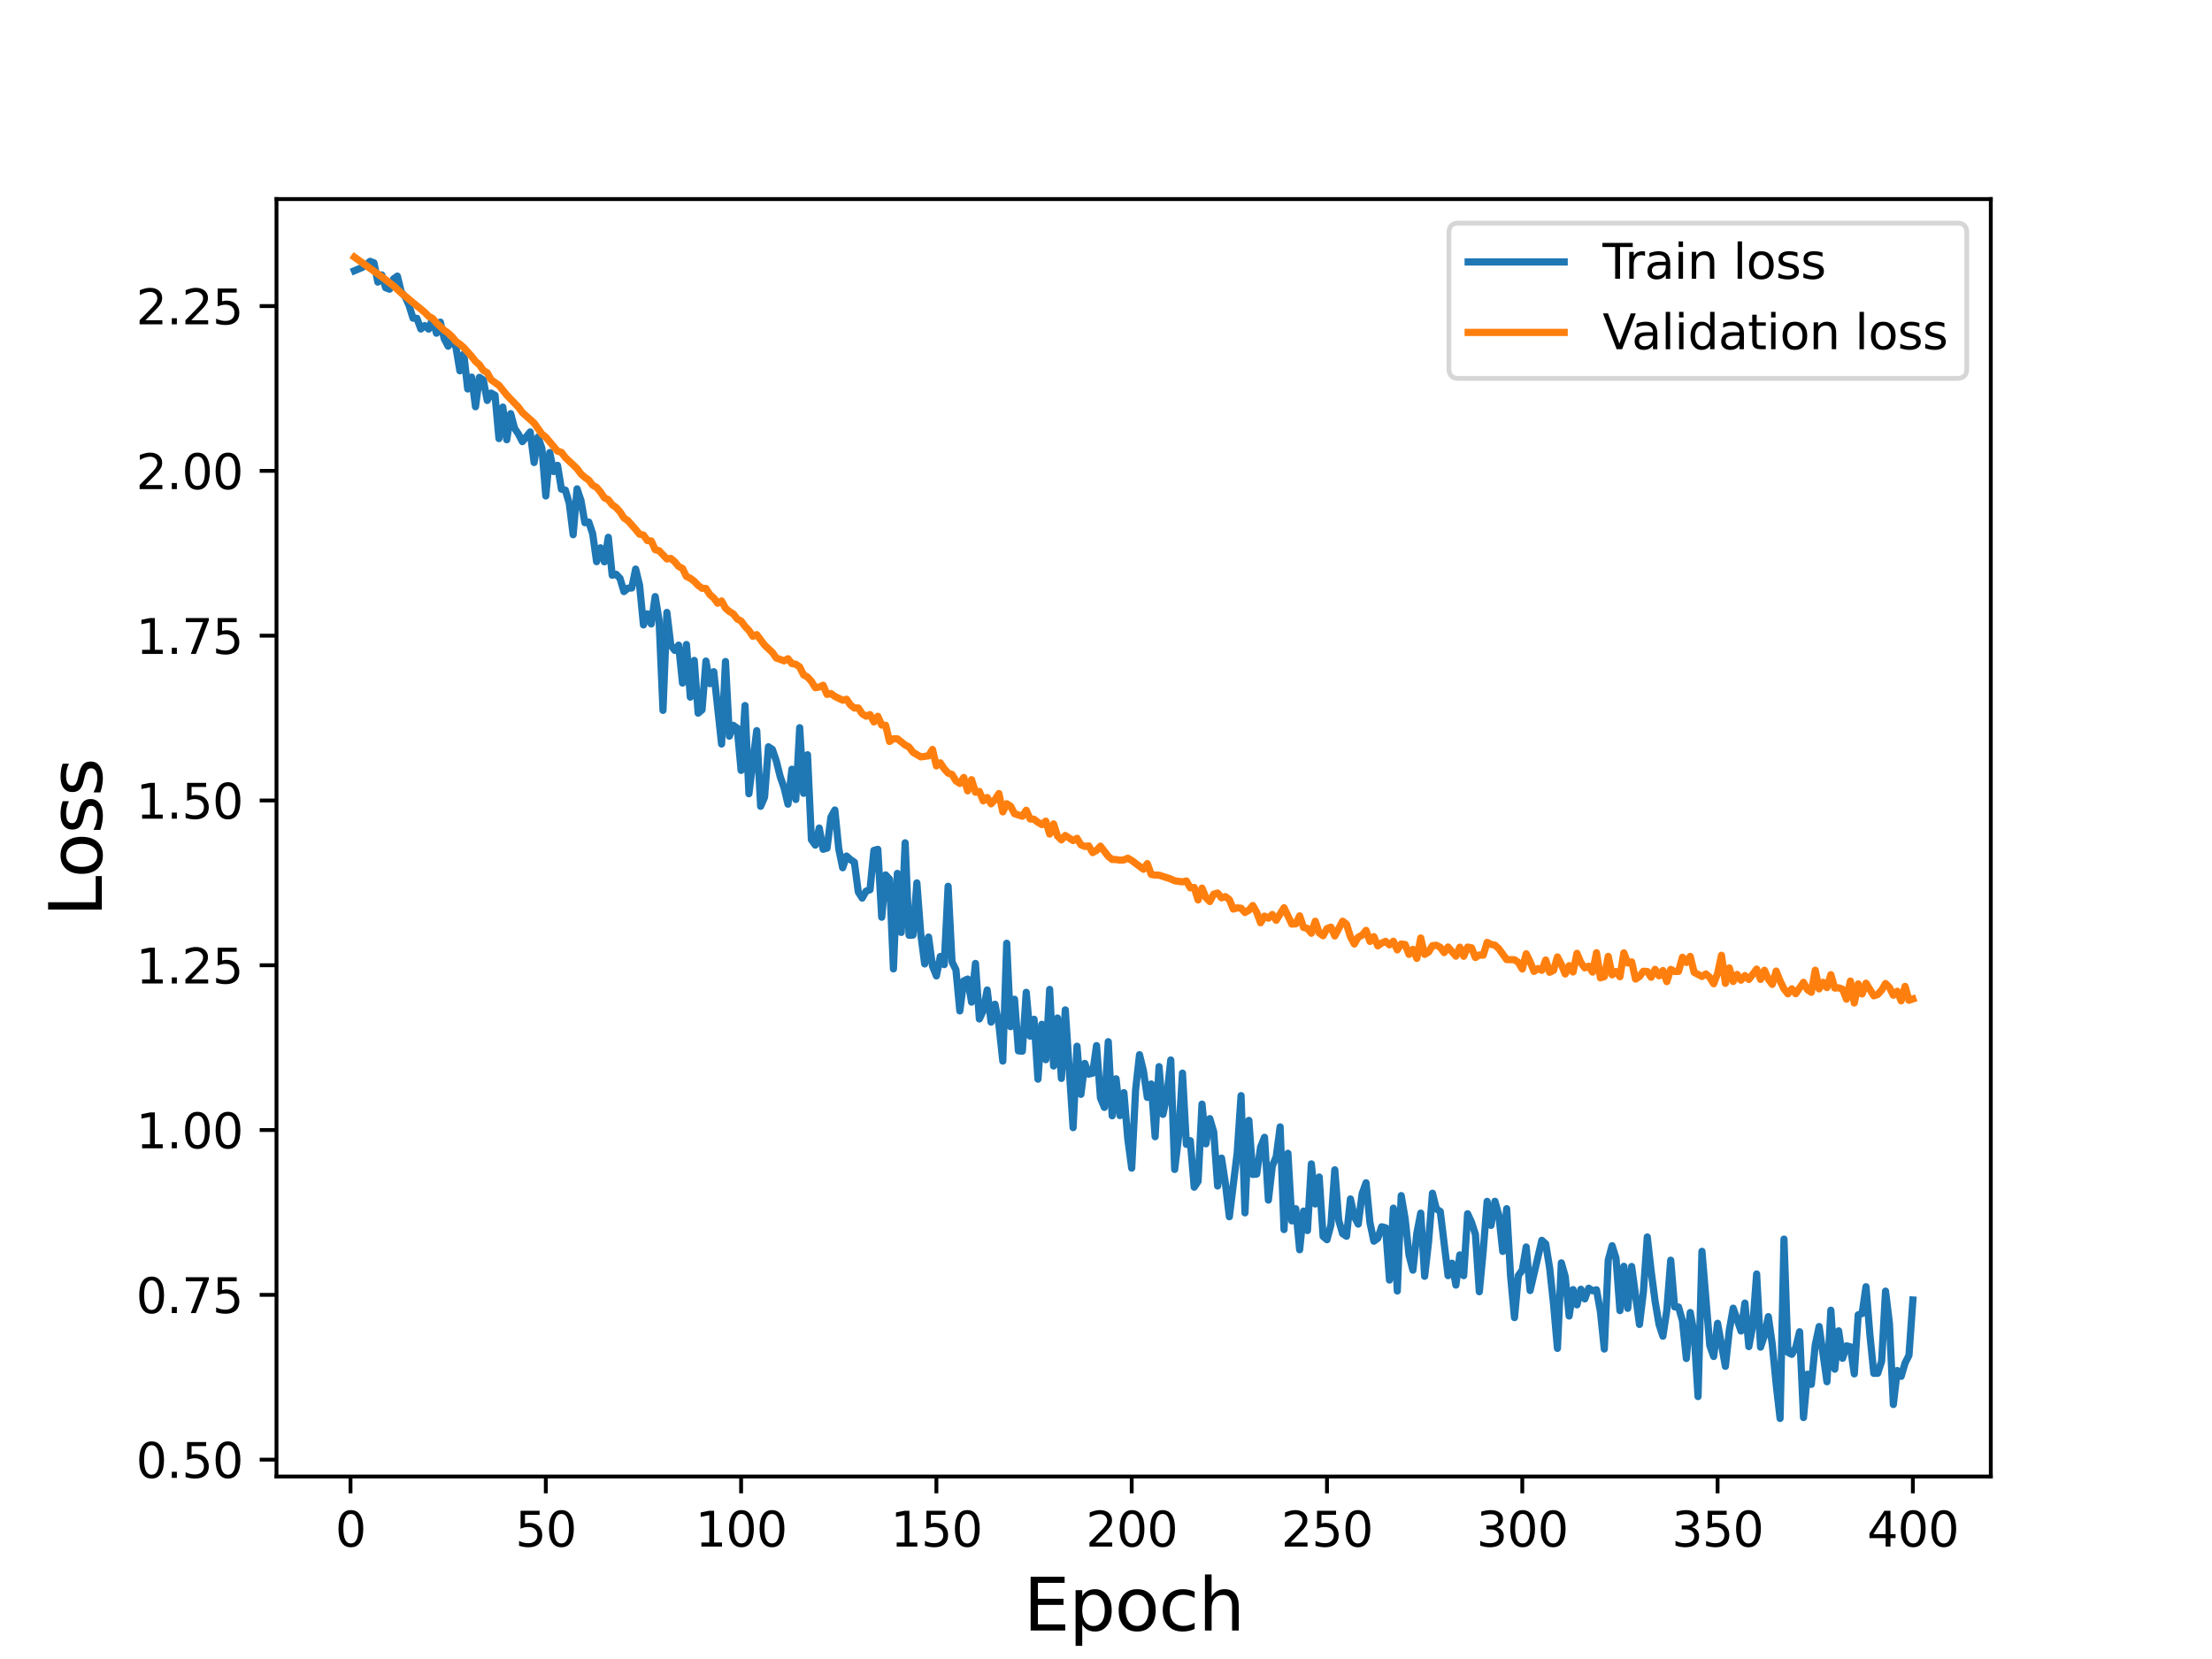 <?xml version="1.0" encoding="utf-8" standalone="no"?>
<!DOCTYPE svg PUBLIC "-//W3C//DTD SVG 1.1//EN"
  "http://www.w3.org/Graphics/SVG/1.1/DTD/svg11.dtd">
<svg height="345.6pt" version="1.1" viewBox="0 0 460.8 345.6" width="460.8pt" xmlns="http://www.w3.org/2000/svg" xmlns:xlink="http://www.w3.org/1999/xlink">
 <defs>
  <style type="text/css">*{stroke-linecap:butt;stroke-linejoin:round;}</style>
 </defs>
 <g id="figure_1">
  <g id="patch_1">
   <path d="M 0 345.6 
L 460.8 345.6 
L 460.8 0 
L 0 0 
z
" style="fill:#ffffff;"/>
  </g>
  <g id="axes_1">
   <g id="patch_2">
    <path d="M 57.6 307.584 
L 414.72 307.584 
L 414.72 41.472 
L 57.6 41.472 
z
" style="fill:#ffffff;"/>
   </g>
   <g id="matplotlib.axis_1">
    <g id="xtick_1">
     <g id="line2d_1">
      <defs>
       <path d="M 0 0 
L 0 3.5 
" id="m35efd728c4" style="stroke:#000000;stroke-width:0.8;"/>
      </defs>
      <g>
       <use style="stroke:#000000;stroke-width:0.8;" x="73.019" xlink:href="#m35efd728c4" y="307.584"/>
      </g>
     </g>
     <g id="text_1">
      <!-- 0 -->
      <g transform="translate(69.838 322.182)scale(0.1 -0.1)">
       <defs>
        <path d="M 2034 4250 
Q 1547 4250 1301 3770 
Q 1056 3291 1056 2328 
Q 1056 1369 1301 889 
Q 1547 409 2034 409 
Q 2525 409 2770 889 
Q 3016 1369 3016 2328 
Q 3016 3291 2770 3770 
Q 2525 4250 2034 4250 
z
M 2034 4750 
Q 2819 4750 3233 4129 
Q 3647 3509 3647 2328 
Q 3647 1150 3233 529 
Q 2819 -91 2034 -91 
Q 1250 -91 836 529 
Q 422 1150 422 2328 
Q 422 3509 836 4129 
Q 1250 4750 2034 4750 
z
" id="DejaVuSans-30" transform="scale(0.016)"/>
       </defs>
       <use xlink:href="#DejaVuSans-30"/>
      </g>
     </g>
    </g>
    <g id="xtick_2">
     <g id="line2d_2">
      <g>
       <use style="stroke:#000000;stroke-width:0.8;" x="113.703" xlink:href="#m35efd728c4" y="307.584"/>
      </g>
     </g>
     <g id="text_2">
      <!-- 50 -->
      <g transform="translate(107.34 322.182)scale(0.1 -0.1)">
       <defs>
        <path d="M 691 4666 
L 3169 4666 
L 3169 4134 
L 1269 4134 
L 1269 2991 
Q 1406 3038 1543 3061 
Q 1681 3084 1819 3084 
Q 2600 3084 3056 2656 
Q 3513 2228 3513 1497 
Q 3513 744 3044 326 
Q 2575 -91 1722 -91 
Q 1428 -91 1123 -41 
Q 819 9 494 109 
L 494 744 
Q 775 591 1075 516 
Q 1375 441 1709 441 
Q 2250 441 2565 725 
Q 2881 1009 2881 1497 
Q 2881 1984 2565 2268 
Q 2250 2553 1709 2553 
Q 1456 2553 1204 2497 
Q 953 2441 691 2322 
L 691 4666 
z
" id="DejaVuSans-35" transform="scale(0.016)"/>
       </defs>
       <use xlink:href="#DejaVuSans-35"/>
       <use x="63.623" xlink:href="#DejaVuSans-30"/>
      </g>
     </g>
    </g>
    <g id="xtick_3">
     <g id="line2d_3">
      <g>
       <use style="stroke:#000000;stroke-width:0.8;" x="154.386" xlink:href="#m35efd728c4" y="307.584"/>
      </g>
     </g>
     <g id="text_3">
      <!-- 100 -->
      <g transform="translate(144.842 322.182)scale(0.1 -0.1)">
       <defs>
        <path d="M 794 531 
L 1825 531 
L 1825 4091 
L 703 3866 
L 703 4441 
L 1819 4666 
L 2450 4666 
L 2450 531 
L 3481 531 
L 3481 0 
L 794 0 
L 794 531 
z
" id="DejaVuSans-31" transform="scale(0.016)"/>
       </defs>
       <use xlink:href="#DejaVuSans-31"/>
       <use x="63.623" xlink:href="#DejaVuSans-30"/>
       <use x="127.246" xlink:href="#DejaVuSans-30"/>
      </g>
     </g>
    </g>
    <g id="xtick_4">
     <g id="line2d_4">
      <g>
       <use style="stroke:#000000;stroke-width:0.8;" x="195.07" xlink:href="#m35efd728c4" y="307.584"/>
      </g>
     </g>
     <g id="text_4">
      <!-- 150 -->
      <g transform="translate(185.526 322.182)scale(0.1 -0.1)">
       <use xlink:href="#DejaVuSans-31"/>
       <use x="63.623" xlink:href="#DejaVuSans-35"/>
       <use x="127.246" xlink:href="#DejaVuSans-30"/>
      </g>
     </g>
    </g>
    <g id="xtick_5">
     <g id="line2d_5">
      <g>
       <use style="stroke:#000000;stroke-width:0.8;" x="235.753" xlink:href="#m35efd728c4" y="307.584"/>
      </g>
     </g>
     <g id="text_5">
      <!-- 200 -->
      <g transform="translate(226.209 322.182)scale(0.1 -0.1)">
       <defs>
        <path d="M 1228 531 
L 3431 531 
L 3431 0 
L 469 0 
L 469 531 
Q 828 903 1448 1529 
Q 2069 2156 2228 2338 
Q 2531 2678 2651 2914 
Q 2772 3150 2772 3378 
Q 2772 3750 2511 3984 
Q 2250 4219 1831 4219 
Q 1534 4219 1204 4116 
Q 875 4013 500 3803 
L 500 4441 
Q 881 4594 1212 4672 
Q 1544 4750 1819 4750 
Q 2544 4750 2975 4387 
Q 3406 4025 3406 3419 
Q 3406 3131 3298 2873 
Q 3191 2616 2906 2266 
Q 2828 2175 2409 1742 
Q 1991 1309 1228 531 
z
" id="DejaVuSans-32" transform="scale(0.016)"/>
       </defs>
       <use xlink:href="#DejaVuSans-32"/>
       <use x="63.623" xlink:href="#DejaVuSans-30"/>
       <use x="127.246" xlink:href="#DejaVuSans-30"/>
      </g>
     </g>
    </g>
    <g id="xtick_6">
     <g id="line2d_6">
      <g>
       <use style="stroke:#000000;stroke-width:0.8;" x="276.437" xlink:href="#m35efd728c4" y="307.584"/>
      </g>
     </g>
     <g id="text_6">
      <!-- 250 -->
      <g transform="translate(266.893 322.182)scale(0.1 -0.1)">
       <use xlink:href="#DejaVuSans-32"/>
       <use x="63.623" xlink:href="#DejaVuSans-35"/>
       <use x="127.246" xlink:href="#DejaVuSans-30"/>
      </g>
     </g>
    </g>
    <g id="xtick_7">
     <g id="line2d_7">
      <g>
       <use style="stroke:#000000;stroke-width:0.8;" x="317.12" xlink:href="#m35efd728c4" y="307.584"/>
      </g>
     </g>
     <g id="text_7">
      <!-- 300 -->
      <g transform="translate(307.576 322.182)scale(0.1 -0.1)">
       <defs>
        <path d="M 2597 2516 
Q 3050 2419 3304 2112 
Q 3559 1806 3559 1356 
Q 3559 666 3084 287 
Q 2609 -91 1734 -91 
Q 1441 -91 1130 -33 
Q 819 25 488 141 
L 488 750 
Q 750 597 1062 519 
Q 1375 441 1716 441 
Q 2309 441 2620 675 
Q 2931 909 2931 1356 
Q 2931 1769 2642 2001 
Q 2353 2234 1838 2234 
L 1294 2234 
L 1294 2753 
L 1863 2753 
Q 2328 2753 2575 2939 
Q 2822 3125 2822 3475 
Q 2822 3834 2567 4026 
Q 2313 4219 1838 4219 
Q 1578 4219 1281 4162 
Q 984 4106 628 3988 
L 628 4550 
Q 988 4650 1302 4700 
Q 1616 4750 1894 4750 
Q 2613 4750 3031 4423 
Q 3450 4097 3450 3541 
Q 3450 3153 3228 2886 
Q 3006 2619 2597 2516 
z
" id="DejaVuSans-33" transform="scale(0.016)"/>
       </defs>
       <use xlink:href="#DejaVuSans-33"/>
       <use x="63.623" xlink:href="#DejaVuSans-30"/>
       <use x="127.246" xlink:href="#DejaVuSans-30"/>
      </g>
     </g>
    </g>
    <g id="xtick_8">
     <g id="line2d_8">
      <g>
       <use style="stroke:#000000;stroke-width:0.8;" x="357.804" xlink:href="#m35efd728c4" y="307.584"/>
      </g>
     </g>
     <g id="text_8">
      <!-- 350 -->
      <g transform="translate(348.26 322.182)scale(0.1 -0.1)">
       <use xlink:href="#DejaVuSans-33"/>
       <use x="63.623" xlink:href="#DejaVuSans-35"/>
       <use x="127.246" xlink:href="#DejaVuSans-30"/>
      </g>
     </g>
    </g>
    <g id="xtick_9">
     <g id="line2d_9">
      <g>
       <use style="stroke:#000000;stroke-width:0.8;" x="398.487" xlink:href="#m35efd728c4" y="307.584"/>
      </g>
     </g>
     <g id="text_9">
      <!-- 400 -->
      <g transform="translate(388.944 322.182)scale(0.1 -0.1)">
       <defs>
        <path d="M 2419 4116 
L 825 1625 
L 2419 1625 
L 2419 4116 
z
M 2253 4666 
L 3047 4666 
L 3047 1625 
L 3713 1625 
L 3713 1100 
L 3047 1100 
L 3047 0 
L 2419 0 
L 2419 1100 
L 313 1100 
L 313 1709 
L 2253 4666 
z
" id="DejaVuSans-34" transform="scale(0.016)"/>
       </defs>
       <use xlink:href="#DejaVuSans-34"/>
       <use x="63.623" xlink:href="#DejaVuSans-30"/>
       <use x="127.246" xlink:href="#DejaVuSans-30"/>
      </g>
     </g>
    </g>
    <g id="text_10">
     <!-- Epoch -->
     <g transform="translate(213.194 339.66)scale(0.15 -0.15)">
      <defs>
       <path d="M 628 4666 
L 3578 4666 
L 3578 4134 
L 1259 4134 
L 1259 2753 
L 3481 2753 
L 3481 2222 
L 1259 2222 
L 1259 531 
L 3634 531 
L 3634 0 
L 628 0 
L 628 4666 
z
" id="DejaVuSans-45" transform="scale(0.016)"/>
       <path d="M 1159 525 
L 1159 -1331 
L 581 -1331 
L 581 3500 
L 1159 3500 
L 1159 2969 
Q 1341 3281 1617 3432 
Q 1894 3584 2278 3584 
Q 2916 3584 3314 3078 
Q 3713 2572 3713 1747 
Q 3713 922 3314 415 
Q 2916 -91 2278 -91 
Q 1894 -91 1617 61 
Q 1341 213 1159 525 
z
M 3116 1747 
Q 3116 2381 2855 2742 
Q 2594 3103 2138 3103 
Q 1681 3103 1420 2742 
Q 1159 2381 1159 1747 
Q 1159 1113 1420 752 
Q 1681 391 2138 391 
Q 2594 391 2855 752 
Q 3116 1113 3116 1747 
z
" id="DejaVuSans-70" transform="scale(0.016)"/>
       <path d="M 1959 3097 
Q 1497 3097 1228 2736 
Q 959 2375 959 1747 
Q 959 1119 1226 758 
Q 1494 397 1959 397 
Q 2419 397 2687 759 
Q 2956 1122 2956 1747 
Q 2956 2369 2687 2733 
Q 2419 3097 1959 3097 
z
M 1959 3584 
Q 2709 3584 3137 3096 
Q 3566 2609 3566 1747 
Q 3566 888 3137 398 
Q 2709 -91 1959 -91 
Q 1206 -91 779 398 
Q 353 888 353 1747 
Q 353 2609 779 3096 
Q 1206 3584 1959 3584 
z
" id="DejaVuSans-6f" transform="scale(0.016)"/>
       <path d="M 3122 3366 
L 3122 2828 
Q 2878 2963 2633 3030 
Q 2388 3097 2138 3097 
Q 1578 3097 1268 2742 
Q 959 2388 959 1747 
Q 959 1106 1268 751 
Q 1578 397 2138 397 
Q 2388 397 2633 464 
Q 2878 531 3122 666 
L 3122 134 
Q 2881 22 2623 -34 
Q 2366 -91 2075 -91 
Q 1284 -91 818 406 
Q 353 903 353 1747 
Q 353 2603 823 3093 
Q 1294 3584 2113 3584 
Q 2378 3584 2631 3529 
Q 2884 3475 3122 3366 
z
" id="DejaVuSans-63" transform="scale(0.016)"/>
       <path d="M 3513 2113 
L 3513 0 
L 2938 0 
L 2938 2094 
Q 2938 2591 2744 2837 
Q 2550 3084 2163 3084 
Q 1697 3084 1428 2787 
Q 1159 2491 1159 1978 
L 1159 0 
L 581 0 
L 581 4863 
L 1159 4863 
L 1159 2956 
Q 1366 3272 1645 3428 
Q 1925 3584 2291 3584 
Q 2894 3584 3203 3211 
Q 3513 2838 3513 2113 
z
" id="DejaVuSans-68" transform="scale(0.016)"/>
      </defs>
      <use xlink:href="#DejaVuSans-45"/>
      <use x="63.184" xlink:href="#DejaVuSans-70"/>
      <use x="126.66" xlink:href="#DejaVuSans-6f"/>
      <use x="187.842" xlink:href="#DejaVuSans-63"/>
      <use x="242.822" xlink:href="#DejaVuSans-68"/>
     </g>
    </g>
   </g>
   <g id="matplotlib.axis_2">
    <g id="ytick_1">
     <g id="line2d_10">
      <defs>
       <path d="M 0 0 
L -3.5 0 
" id="meb37b2c124" style="stroke:#000000;stroke-width:0.8;"/>
      </defs>
      <g>
       <use style="stroke:#000000;stroke-width:0.8;" x="57.6" xlink:href="#meb37b2c124" y="304.069"/>
      </g>
     </g>
     <g id="text_11">
      <!-- 0.50 -->
      <g transform="translate(28.334 307.868)scale(0.1 -0.1)">
       <defs>
        <path d="M 684 794 
L 1344 794 
L 1344 0 
L 684 0 
L 684 794 
z
" id="DejaVuSans-2e" transform="scale(0.016)"/>
       </defs>
       <use xlink:href="#DejaVuSans-30"/>
       <use x="63.623" xlink:href="#DejaVuSans-2e"/>
       <use x="95.41" xlink:href="#DejaVuSans-35"/>
       <use x="159.033" xlink:href="#DejaVuSans-30"/>
      </g>
     </g>
    </g>
    <g id="ytick_2">
     <g id="line2d_11">
      <g>
       <use style="stroke:#000000;stroke-width:0.8;" x="57.6" xlink:href="#meb37b2c124" y="269.739"/>
      </g>
     </g>
     <g id="text_12">
      <!-- 0.75 -->
      <g transform="translate(28.334 273.538)scale(0.1 -0.1)">
       <defs>
        <path d="M 525 4666 
L 3525 4666 
L 3525 4397 
L 1831 0 
L 1172 0 
L 2766 4134 
L 525 4134 
L 525 4666 
z
" id="DejaVuSans-37" transform="scale(0.016)"/>
       </defs>
       <use xlink:href="#DejaVuSans-30"/>
       <use x="63.623" xlink:href="#DejaVuSans-2e"/>
       <use x="95.41" xlink:href="#DejaVuSans-37"/>
       <use x="159.033" xlink:href="#DejaVuSans-35"/>
      </g>
     </g>
    </g>
    <g id="ytick_3">
     <g id="line2d_12">
      <g>
       <use style="stroke:#000000;stroke-width:0.8;" x="57.6" xlink:href="#meb37b2c124" y="235.41"/>
      </g>
     </g>
     <g id="text_13">
      <!-- 1.00 -->
      <g transform="translate(28.334 239.209)scale(0.1 -0.1)">
       <use xlink:href="#DejaVuSans-31"/>
       <use x="63.623" xlink:href="#DejaVuSans-2e"/>
       <use x="95.41" xlink:href="#DejaVuSans-30"/>
       <use x="159.033" xlink:href="#DejaVuSans-30"/>
      </g>
     </g>
    </g>
    <g id="ytick_4">
     <g id="line2d_13">
      <g>
       <use style="stroke:#000000;stroke-width:0.8;" x="57.6" xlink:href="#meb37b2c124" y="201.08"/>
      </g>
     </g>
     <g id="text_14">
      <!-- 1.25 -->
      <g transform="translate(28.334 204.879)scale(0.1 -0.1)">
       <use xlink:href="#DejaVuSans-31"/>
       <use x="63.623" xlink:href="#DejaVuSans-2e"/>
       <use x="95.41" xlink:href="#DejaVuSans-32"/>
       <use x="159.033" xlink:href="#DejaVuSans-35"/>
      </g>
     </g>
    </g>
    <g id="ytick_5">
     <g id="line2d_14">
      <g>
       <use style="stroke:#000000;stroke-width:0.8;" x="57.6" xlink:href="#meb37b2c124" y="166.751"/>
      </g>
     </g>
     <g id="text_15">
      <!-- 1.50 -->
      <g transform="translate(28.334 170.55)scale(0.1 -0.1)">
       <use xlink:href="#DejaVuSans-31"/>
       <use x="63.623" xlink:href="#DejaVuSans-2e"/>
       <use x="95.41" xlink:href="#DejaVuSans-35"/>
       <use x="159.033" xlink:href="#DejaVuSans-30"/>
      </g>
     </g>
    </g>
    <g id="ytick_6">
     <g id="line2d_15">
      <g>
       <use style="stroke:#000000;stroke-width:0.8;" x="57.6" xlink:href="#meb37b2c124" y="132.421"/>
      </g>
     </g>
     <g id="text_16">
      <!-- 1.75 -->
      <g transform="translate(28.334 136.22)scale(0.1 -0.1)">
       <use xlink:href="#DejaVuSans-31"/>
       <use x="63.623" xlink:href="#DejaVuSans-2e"/>
       <use x="95.41" xlink:href="#DejaVuSans-37"/>
       <use x="159.033" xlink:href="#DejaVuSans-35"/>
      </g>
     </g>
    </g>
    <g id="ytick_7">
     <g id="line2d_16">
      <g>
       <use style="stroke:#000000;stroke-width:0.8;" x="57.6" xlink:href="#meb37b2c124" y="98.092"/>
      </g>
     </g>
     <g id="text_17">
      <!-- 2.00 -->
      <g transform="translate(28.334 101.891)scale(0.1 -0.1)">
       <use xlink:href="#DejaVuSans-32"/>
       <use x="63.623" xlink:href="#DejaVuSans-2e"/>
       <use x="95.41" xlink:href="#DejaVuSans-30"/>
       <use x="159.033" xlink:href="#DejaVuSans-30"/>
      </g>
     </g>
    </g>
    <g id="ytick_8">
     <g id="line2d_17">
      <g>
       <use style="stroke:#000000;stroke-width:0.8;" x="57.6" xlink:href="#meb37b2c124" y="63.762"/>
      </g>
     </g>
     <g id="text_18">
      <!-- 2.25 -->
      <g transform="translate(28.334 67.561)scale(0.1 -0.1)">
       <use xlink:href="#DejaVuSans-32"/>
       <use x="63.623" xlink:href="#DejaVuSans-2e"/>
       <use x="95.41" xlink:href="#DejaVuSans-32"/>
       <use x="159.033" xlink:href="#DejaVuSans-35"/>
      </g>
     </g>
    </g>
    <g id="text_19">
     <!-- Loss -->
     <g transform="translate(21.215 190.979)rotate(-90)scale(0.15 -0.15)">
      <defs>
       <path d="M 628 4666 
L 1259 4666 
L 1259 531 
L 3531 531 
L 3531 0 
L 628 0 
L 628 4666 
z
" id="DejaVuSans-4c" transform="scale(0.016)"/>
       <path d="M 2834 3397 
L 2834 2853 
Q 2591 2978 2328 3040 
Q 2066 3103 1784 3103 
Q 1356 3103 1142 2972 
Q 928 2841 928 2578 
Q 928 2378 1081 2264 
Q 1234 2150 1697 2047 
L 1894 2003 
Q 2506 1872 2764 1633 
Q 3022 1394 3022 966 
Q 3022 478 2636 193 
Q 2250 -91 1575 -91 
Q 1294 -91 989 -36 
Q 684 19 347 128 
L 347 722 
Q 666 556 975 473 
Q 1284 391 1588 391 
Q 1994 391 2212 530 
Q 2431 669 2431 922 
Q 2431 1156 2273 1281 
Q 2116 1406 1581 1522 
L 1381 1569 
Q 847 1681 609 1914 
Q 372 2147 372 2553 
Q 372 3047 722 3315 
Q 1072 3584 1716 3584 
Q 2034 3584 2315 3537 
Q 2597 3491 2834 3397 
z
" id="DejaVuSans-73" transform="scale(0.016)"/>
      </defs>
      <use xlink:href="#DejaVuSans-4c"/>
      <use x="53.963" xlink:href="#DejaVuSans-6f"/>
      <use x="115.145" xlink:href="#DejaVuSans-73"/>
      <use x="167.244" xlink:href="#DejaVuSans-73"/>
     </g>
    </g>
   </g>
   <g id="line2d_18">
    <path clip-path="url(#p345e2dfdd4)" d="M 73.833 56.402 
L 75.46 55.711 
L 76.274 55.185 
L 77.087 54.444 
L 77.901 54.755 
L 78.715 58.766 
L 79.528 57.267 
L 80.342 59.947 
L 81.156 60.243 
L 81.969 58.117 
L 82.783 57.519 
L 83.597 60.838 
L 84.41 61.817 
L 85.224 63.643 
L 86.038 66.274 
L 86.851 66.317 
L 87.665 68.539 
L 88.479 67.832 
L 89.292 68.556 
L 90.106 66.404 
L 90.92 69.413 
L 91.733 67.11 
L 92.547 70.583 
L 93.361 72.118 
L 94.174 70.624 
L 94.988 72.387 
L 95.802 77.25 
L 96.616 73.731 
L 97.429 81.033 
L 98.243 78.559 
L 99.057 84.734 
L 99.87 78.609 
L 100.684 79.16 
L 101.498 83.421 
L 102.311 81.885 
L 103.125 82.35 
L 103.939 91.359 
L 104.752 84.804 
L 105.566 91.61 
L 106.38 86.168 
L 107.193 89.213 
L 108.007 90.434 
L 108.821 91.992 
L 110.448 89.985 
L 111.262 96.35 
L 112.075 91.039 
L 112.889 93.391 
L 113.703 103.323 
L 114.516 94.265 
L 115.33 98.227 
L 116.144 96.941 
L 116.957 101.9 
L 117.771 102.096 
L 118.585 104.844 
L 119.398 111.392 
L 120.212 101.833 
L 121.026 104.26 
L 121.839 108.889 
L 122.653 108.755 
L 123.467 111.182 
L 124.28 117.011 
L 125.094 114.12 
L 125.908 117.038 
L 126.721 111.926 
L 127.535 119.835 
L 128.349 119.628 
L 129.162 120.488 
L 129.976 123.239 
L 130.79 122.534 
L 131.603 122.488 
L 132.417 118.546 
L 133.231 121.885 
L 134.044 130.182 
L 134.858 127.872 
L 135.672 129.982 
L 136.485 124.276 
L 137.299 129.2 
L 138.113 147.982 
L 138.926 127.579 
L 139.74 134.389 
L 140.554 135.485 
L 141.367 134.392 
L 142.181 142.299 
L 142.995 134.264 
L 143.808 145.229 
L 144.622 137.577 
L 145.436 148.567 
L 146.249 147.878 
L 147.063 137.71 
L 147.877 142.415 
L 148.69 139.928 
L 150.318 154.997 
L 151.131 137.807 
L 151.945 153.363 
L 152.759 151.101 
L 153.572 151.682 
L 154.386 160.487 
L 155.2 146.977 
L 156.013 165.348 
L 157.641 152.203 
L 158.454 167.97 
L 159.268 166.085 
L 160.082 155.564 
L 160.895 156.113 
L 161.709 158.49 
L 162.523 161.756 
L 163.336 164.114 
L 164.15 167.52 
L 164.964 160.24 
L 165.777 166.545 
L 166.591 151.591 
L 167.405 165.264 
L 168.219 157.227 
L 169.032 174.933 
L 169.846 176.055 
L 170.66 172.497 
L 171.473 176.923 
L 172.287 176.685 
L 173.101 170.215 
L 173.914 168.74 
L 174.728 176.824 
L 175.542 180.769 
L 176.355 178.333 
L 177.169 179.072 
L 177.983 179.624 
L 178.796 185.799 
L 179.61 187.09 
L 180.424 185.636 
L 181.237 185.355 
L 182.051 177.151 
L 182.865 176.932 
L 183.678 191.078 
L 184.492 182.263 
L 185.306 183.145 
L 186.119 201.838 
L 186.933 181.946 
L 187.747 194.249 
L 188.56 175.572 
L 189.374 194.835 
L 190.188 194.79 
L 191.001 183.919 
L 191.815 194.558 
L 192.629 200.806 
L 193.442 195.203 
L 194.256 201.263 
L 195.07 203.302 
L 195.883 199.25 
L 196.697 200.955 
L 197.511 184.629 
L 198.324 200.377 
L 199.138 202.023 
L 199.952 210.591 
L 200.765 204.34 
L 201.579 203.954 
L 202.393 208.759 
L 203.206 200.695 
L 204.02 212.267 
L 204.834 210.537 
L 205.647 206.23 
L 206.461 212.928 
L 207.275 209.207 
L 208.088 213.446 
L 208.902 221.042 
L 209.716 196.497 
L 210.529 213.87 
L 211.343 208.162 
L 212.157 218.914 
L 212.97 218.982 
L 213.784 206.721 
L 214.598 215.851 
L 215.411 212.338 
L 216.225 224.811 
L 217.039 213.381 
L 217.852 220.752 
L 218.666 206.111 
L 219.48 222.068 
L 220.293 212.064 
L 221.107 224.655 
L 221.921 210.378 
L 223.548 234.907 
L 224.362 217.945 
L 225.175 227.974 
L 225.989 221.527 
L 226.803 223.77 
L 227.616 223.563 
L 228.43 217.814 
L 229.244 228.725 
L 230.057 230.692 
L 230.871 217.004 
L 231.685 232.44 
L 232.498 224.735 
L 233.312 232.395 
L 234.126 227.618 
L 234.939 237.248 
L 235.753 243.347 
L 236.567 227.046 
L 237.381 219.709 
L 238.194 223.057 
L 239.008 228.615 
L 239.822 225.811 
L 240.635 236.796 
L 241.449 222.196 
L 242.263 232.143 
L 243.076 228.36 
L 243.89 220.816 
L 244.704 243.616 
L 245.517 236.824 
L 246.331 223.55 
L 247.145 238.396 
L 247.958 237.618 
L 248.772 247.311 
L 249.586 246.096 
L 250.399 230.01 
L 251.213 238.28 
L 252.027 233.031 
L 252.84 235.811 
L 253.654 247.065 
L 254.468 241.254 
L 255.281 246.618 
L 256.095 253.471 
L 257.722 240.231 
L 258.536 228.239 
L 259.35 252.662 
L 260.163 233.391 
L 260.977 244.657 
L 261.791 244.575 
L 262.604 238.967 
L 263.418 236.927 
L 264.232 250.005 
L 265.045 242.908 
L 265.859 240.957 
L 266.673 234.754 
L 267.486 256.139 
L 268.3 240.252 
L 269.114 254.335 
L 269.927 251.793 
L 270.741 260.343 
L 271.555 252.294 
L 272.368 256.342 
L 273.182 242.459 
L 273.996 250.811 
L 274.809 245.192 
L 275.623 257.564 
L 276.437 258.257 
L 277.25 255.184 
L 278.064 243.696 
L 278.878 254.216 
L 279.691 256.999 
L 280.505 257.539 
L 281.319 249.765 
L 282.132 253.441 
L 282.946 255.012 
L 283.76 248.657 
L 284.573 246.393 
L 285.387 254.698 
L 286.201 258.562 
L 287.014 257.963 
L 287.828 255.56 
L 288.642 255.767 
L 289.455 266.657 
L 290.269 251.683 
L 291.083 268.939 
L 291.896 249.068 
L 292.71 253.84 
L 293.524 261.432 
L 294.337 264.601 
L 295.151 256.907 
L 295.965 252.711 
L 296.778 265.875 
L 297.592 258.736 
L 298.406 248.573 
L 299.219 251.827 
L 300.033 252.374 
L 301.66 265.74 
L 302.474 263.142 
L 303.288 267.711 
L 304.101 261.422 
L 304.915 265.741 
L 305.729 252.843 
L 306.543 254.618 
L 307.356 257.124 
L 308.17 269.094 
L 308.984 260.532 
L 309.797 250.265 
L 310.611 255.271 
L 311.425 250.252 
L 312.238 253.185 
L 313.052 260.693 
L 313.866 251.794 
L 314.679 265.763 
L 315.493 274.486 
L 316.307 265.712 
L 317.12 264.582 
L 317.934 259.771 
L 318.748 268.838 
L 321.189 258.385 
L 322.002 259.125 
L 322.816 264.132 
L 323.63 271.625 
L 324.443 280.893 
L 325.257 263.076 
L 326.071 265.946 
L 326.884 274.152 
L 327.698 268.646 
L 328.512 271.83 
L 329.325 268.576 
L 330.139 270.587 
L 330.953 268.365 
L 331.766 268.881 
L 332.58 268.691 
L 333.394 273.214 
L 334.207 281.031 
L 335.021 262.518 
L 335.835 259.507 
L 336.648 262.131 
L 337.462 273.024 
L 338.276 263.792 
L 339.089 272.553 
L 339.903 263.834 
L 341.53 275.908 
L 342.344 269.18 
L 343.158 257.68 
L 343.971 264.863 
L 344.785 271.041 
L 345.599 275.879 
L 346.412 278.356 
L 347.226 272.97 
L 348.04 262.526 
L 348.853 272.245 
L 349.667 272.27 
L 350.481 275.12 
L 351.294 282.999 
L 352.108 273.418 
L 352.922 277.81 
L 353.735 290.932 
L 354.549 260.674 
L 356.176 280.278 
L 356.99 282.58 
L 357.804 275.664 
L 359.431 284.63 
L 360.245 277.146 
L 361.058 272.521 
L 362.686 277.27 
L 363.499 271.455 
L 364.313 280.524 
L 365.127 276.196 
L 365.94 265.395 
L 366.754 280.637 
L 367.568 278.191 
L 368.381 274.279 
L 369.195 280.074 
L 370.009 288.363 
L 370.822 295.488 
L 371.636 258.131 
L 372.45 281.72 
L 373.263 282.135 
L 374.077 280.763 
L 374.891 277.428 
L 375.704 295.302 
L 376.518 286.276 
L 377.332 288.394 
L 378.146 280.162 
L 378.959 276.343 
L 380.587 287.843 
L 381.4 272.939 
L 382.214 285.225 
L 383.028 277.243 
L 383.841 282.96 
L 384.655 280.367 
L 385.469 280.553 
L 386.282 286.208 
L 387.096 273.902 
L 387.91 273.632 
L 388.723 268.046 
L 389.537 278.087 
L 390.351 286.098 
L 391.164 286.076 
L 391.978 283.565 
L 392.792 268.969 
L 393.605 275.694 
L 394.419 292.586 
L 395.233 285.513 
L 396.046 286.725 
L 396.86 283.96 
L 397.674 282.337 
L 398.487 270.811 
L 398.487 270.811 
" style="fill:none;stroke:#1f77b4;stroke-linecap:square;stroke-width:1.5;"/>
   </g>
   <g id="line2d_19">
    <path clip-path="url(#p345e2dfdd4)" d="M 73.833 53.568 
L 79.528 57.668 
L 81.969 59.544 
L 83.597 61.037 
L 88.479 65.057 
L 89.292 65.888 
L 90.106 66.33 
L 90.92 67.278 
L 92.547 68.816 
L 93.361 69.38 
L 94.174 70.151 
L 94.988 71.144 
L 95.802 71.698 
L 96.616 72.414 
L 98.243 74.229 
L 99.057 75.289 
L 99.87 75.977 
L 100.684 77.17 
L 101.498 77.648 
L 102.311 79.124 
L 103.939 80.266 
L 105.566 82.299 
L 108.007 84.832 
L 108.821 85.948 
L 111.262 88.126 
L 112.889 90.424 
L 113.703 91.071 
L 116.144 93.978 
L 116.957 94.225 
L 117.771 95.316 
L 119.398 96.842 
L 120.212 97.631 
L 121.026 98.725 
L 121.839 99.445 
L 122.653 100.012 
L 123.467 101.082 
L 124.28 101.526 
L 125.094 102.5 
L 125.908 103.69 
L 126.721 104.102 
L 127.535 105.151 
L 128.349 105.721 
L 129.162 106.628 
L 129.976 107.909 
L 130.79 108.447 
L 132.417 110.292 
L 133.231 111.279 
L 134.044 111.454 
L 134.858 112.614 
L 135.672 112.696 
L 136.485 114.503 
L 137.299 114.722 
L 138.926 116.437 
L 139.74 116.328 
L 140.554 117.016 
L 141.367 117.999 
L 142.181 118.422 
L 142.995 120.091 
L 143.808 120.466 
L 144.622 121.088 
L 145.436 121.944 
L 146.249 122.549 
L 147.063 122.594 
L 147.877 123.868 
L 148.69 124.567 
L 149.504 125.663 
L 150.318 125.185 
L 151.131 126.687 
L 151.945 127.385 
L 152.759 127.885 
L 153.572 128.941 
L 154.386 129.382 
L 155.2 130.489 
L 156.013 131.316 
L 156.827 132.55 
L 157.641 132.202 
L 159.268 134.377 
L 160.895 135.915 
L 161.709 137.07 
L 163.336 137.667 
L 164.15 137.226 
L 164.964 138.233 
L 165.777 138.364 
L 166.591 138.946 
L 167.405 140.596 
L 168.219 141.039 
L 169.032 141.939 
L 169.846 143.254 
L 170.66 143.126 
L 171.473 142.75 
L 172.287 144.661 
L 173.101 144.476 
L 173.914 145.076 
L 175.542 145.87 
L 176.355 145.669 
L 177.169 146.863 
L 177.983 147.495 
L 178.796 147.475 
L 179.61 148.691 
L 180.424 149.196 
L 181.237 148.86 
L 182.051 150.394 
L 182.865 149.22 
L 183.678 151.057 
L 184.492 151.084 
L 185.306 154.464 
L 186.119 153.911 
L 186.933 153.906 
L 188.56 155.19 
L 189.374 155.624 
L 190.188 156.711 
L 191.815 157.676 
L 193.442 157.456 
L 194.256 156.124 
L 195.07 159.553 
L 195.883 158.913 
L 196.697 160.153 
L 197.511 161.05 
L 198.324 161.331 
L 199.138 162.67 
L 199.952 163.21 
L 200.765 161.961 
L 201.579 164.748 
L 202.393 162.422 
L 203.206 165.034 
L 204.02 164.874 
L 204.834 166.84 
L 205.647 166.138 
L 206.461 167.45 
L 207.275 166.575 
L 208.088 165.308 
L 208.902 169.129 
L 209.716 167.431 
L 210.529 167.952 
L 211.343 169.502 
L 212.97 170.042 
L 213.784 168.793 
L 214.598 170.606 
L 215.411 170.67 
L 216.225 171.301 
L 217.039 171.779 
L 217.852 171.058 
L 218.666 173.746 
L 219.48 171.634 
L 220.293 174.158 
L 221.107 174.961 
L 221.921 174.051 
L 223.548 175.11 
L 224.362 174.635 
L 225.175 175.988 
L 225.989 176.323 
L 226.803 176.207 
L 227.616 177.605 
L 228.43 177.155 
L 229.244 176.268 
L 230.871 178.394 
L 231.685 179.048 
L 232.498 179.057 
L 233.312 179.201 
L 234.126 179.132 
L 234.939 178.778 
L 235.753 179.242 
L 238.194 181.078 
L 239.008 179.911 
L 239.822 182.153 
L 240.635 182.299 
L 241.449 182.312 
L 243.89 183.105 
L 244.704 183.481 
L 246.331 183.715 
L 247.145 183.517 
L 247.958 184.95 
L 248.772 184.868 
L 249.586 187.475 
L 250.399 185.01 
L 251.213 186.965 
L 252.027 187.811 
L 252.84 186.265 
L 253.654 186.042 
L 254.468 187.036 
L 255.281 186.783 
L 256.095 187.402 
L 256.909 189.376 
L 257.722 189.121 
L 258.536 189.196 
L 259.35 190.091 
L 260.163 189.621 
L 260.977 188.641 
L 261.791 190.052 
L 262.604 192.23 
L 263.418 190.843 
L 264.232 191.277 
L 265.045 190.504 
L 265.859 191.713 
L 267.486 189.099 
L 269.114 192.504 
L 269.927 192.453 
L 270.741 190.793 
L 271.555 193.201 
L 272.368 193.413 
L 273.182 194.408 
L 273.996 191.913 
L 274.809 194.349 
L 275.623 194.933 
L 276.437 193.445 
L 277.25 193.136 
L 278.064 194.978 
L 279.691 191.901 
L 280.505 192.541 
L 281.319 195.133 
L 282.132 196.658 
L 282.946 195.226 
L 283.76 194.814 
L 284.573 193.816 
L 285.387 196.114 
L 286.201 195.122 
L 287.014 197.04 
L 287.828 196.458 
L 288.642 196.097 
L 289.455 196.837 
L 290.269 196.084 
L 291.083 197.882 
L 291.896 196.654 
L 292.71 196.752 
L 293.524 198.812 
L 294.337 197.758 
L 295.151 199.655 
L 295.965 195.397 
L 296.778 198.812 
L 297.592 198.325 
L 298.406 196.999 
L 299.219 196.912 
L 300.033 197.33 
L 300.847 198.447 
L 301.66 197.279 
L 303.288 199.181 
L 304.101 197.322 
L 304.915 199.211 
L 305.729 197.294 
L 306.543 197.444 
L 307.356 199.463 
L 308.17 198.931 
L 308.984 198.976 
L 309.797 196.313 
L 310.611 196.74 
L 311.425 196.89 
L 312.238 197.637 
L 313.866 199.894 
L 315.493 199.93 
L 316.307 200.493 
L 317.12 201.862 
L 317.934 198.695 
L 318.748 200.336 
L 319.561 202.358 
L 320.375 201.767 
L 321.189 202.136 
L 322.002 199.99 
L 322.816 202.547 
L 323.63 202.136 
L 324.443 199.345 
L 325.257 200.914 
L 326.071 202.9 
L 326.884 201.164 
L 327.698 202.481 
L 328.512 198.593 
L 329.325 200.529 
L 330.139 201.626 
L 330.953 201.272 
L 331.766 202.511 
L 332.58 198.463 
L 333.394 203.703 
L 334.207 203.456 
L 335.021 199.234 
L 335.835 203.07 
L 336.648 202.392 
L 337.462 203.471 
L 338.276 198.498 
L 339.089 200.612 
L 339.903 200.376 
L 340.717 203.957 
L 341.53 203.438 
L 342.344 202.332 
L 343.158 202.377 
L 343.971 203.584 
L 344.785 201.932 
L 345.599 203.284 
L 346.412 202.181 
L 347.226 204.487 
L 348.04 201.948 
L 348.853 202.373 
L 349.667 202.364 
L 350.481 199.417 
L 351.294 200.497 
L 352.108 199.233 
L 352.922 202.56 
L 354.549 203.421 
L 355.363 202.889 
L 356.176 203.596 
L 356.99 204.934 
L 357.804 202.806 
L 358.617 199.004 
L 359.431 204.843 
L 360.245 201.629 
L 361.058 204.459 
L 361.872 202.992 
L 362.686 204.19 
L 363.499 203.234 
L 364.313 204.041 
L 365.94 201.879 
L 366.754 204.036 
L 367.568 202.127 
L 368.381 203.992 
L 369.195 205.063 
L 370.009 202.292 
L 370.822 204.32 
L 371.636 206.006 
L 372.45 207.032 
L 373.263 205.993 
L 374.077 207.013 
L 375.704 204.643 
L 376.518 206.157 
L 377.332 206.711 
L 378.146 202.121 
L 378.959 206.007 
L 379.773 204.635 
L 380.587 205.734 
L 381.4 203.045 
L 382.214 205.834 
L 383.028 205.773 
L 383.841 206.069 
L 384.655 208.147 
L 385.469 204.37 
L 386.282 208.938 
L 387.096 204.968 
L 387.91 207.066 
L 388.723 204.814 
L 390.351 207.453 
L 391.164 207.161 
L 391.978 206.262 
L 392.792 204.885 
L 393.605 205.693 
L 394.419 207.331 
L 395.233 206.496 
L 396.046 208.495 
L 396.86 205.486 
L 397.674 208.377 
L 398.487 208.099 
L 398.487 208.099 
" style="fill:none;stroke:#ff7f0e;stroke-linecap:square;stroke-width:1.5;"/>
   </g>
   <g id="patch_3">
    <path d="M 57.6 307.584 
L 57.6 41.472 
" style="fill:none;stroke:#000000;stroke-linecap:square;stroke-linejoin:miter;stroke-width:0.8;"/>
   </g>
   <g id="patch_4">
    <path d="M 414.72 307.584 
L 414.72 41.472 
" style="fill:none;stroke:#000000;stroke-linecap:square;stroke-linejoin:miter;stroke-width:0.8;"/>
   </g>
   <g id="patch_5">
    <path d="M 57.6 307.584 
L 414.72 307.584 
" style="fill:none;stroke:#000000;stroke-linecap:square;stroke-linejoin:miter;stroke-width:0.8;"/>
   </g>
   <g id="patch_6">
    <path d="M 57.6 41.472 
L 414.72 41.472 
" style="fill:none;stroke:#000000;stroke-linecap:square;stroke-linejoin:miter;stroke-width:0.8;"/>
   </g>
   <g id="legend_1">
    <g id="patch_7">
     <path d="M 303.845 78.828 
L 407.72 78.828 
Q 409.72 78.828 409.72 76.828 
L 409.72 48.472 
Q 409.72 46.472 407.72 46.472 
L 303.845 46.472 
Q 301.845 46.472 301.845 48.472 
L 301.845 76.828 
Q 301.845 78.828 303.845 78.828 
z
" style="fill:#ffffff;opacity:0.8;stroke:#cccccc;stroke-linejoin:miter;"/>
    </g>
    <g id="line2d_20">
     <path d="M 305.845 54.57 
L 325.845 54.57 
" style="fill:none;stroke:#1f77b4;stroke-linecap:square;stroke-width:1.5;"/>
    </g>
    <g id="line2d_21"/>
    <g id="text_20">
     <!-- Train loss -->
     <g transform="translate(333.845 58.07)scale(0.1 -0.1)">
      <defs>
       <path d="M -19 4666 
L 3928 4666 
L 3928 4134 
L 2272 4134 
L 2272 0 
L 1638 0 
L 1638 4134 
L -19 4134 
L -19 4666 
z
" id="DejaVuSans-54" transform="scale(0.016)"/>
       <path d="M 2631 2963 
Q 2534 3019 2420 3045 
Q 2306 3072 2169 3072 
Q 1681 3072 1420 2755 
Q 1159 2438 1159 1844 
L 1159 0 
L 581 0 
L 581 3500 
L 1159 3500 
L 1159 2956 
Q 1341 3275 1631 3429 
Q 1922 3584 2338 3584 
Q 2397 3584 2469 3576 
Q 2541 3569 2628 3553 
L 2631 2963 
z
" id="DejaVuSans-72" transform="scale(0.016)"/>
       <path d="M 2194 1759 
Q 1497 1759 1228 1600 
Q 959 1441 959 1056 
Q 959 750 1161 570 
Q 1363 391 1709 391 
Q 2188 391 2477 730 
Q 2766 1069 2766 1631 
L 2766 1759 
L 2194 1759 
z
M 3341 1997 
L 3341 0 
L 2766 0 
L 2766 531 
Q 2569 213 2275 61 
Q 1981 -91 1556 -91 
Q 1019 -91 701 211 
Q 384 513 384 1019 
Q 384 1609 779 1909 
Q 1175 2209 1959 2209 
L 2766 2209 
L 2766 2266 
Q 2766 2663 2505 2880 
Q 2244 3097 1772 3097 
Q 1472 3097 1187 3025 
Q 903 2953 641 2809 
L 641 3341 
Q 956 3463 1253 3523 
Q 1550 3584 1831 3584 
Q 2591 3584 2966 3190 
Q 3341 2797 3341 1997 
z
" id="DejaVuSans-61" transform="scale(0.016)"/>
       <path d="M 603 3500 
L 1178 3500 
L 1178 0 
L 603 0 
L 603 3500 
z
M 603 4863 
L 1178 4863 
L 1178 4134 
L 603 4134 
L 603 4863 
z
" id="DejaVuSans-69" transform="scale(0.016)"/>
       <path d="M 3513 2113 
L 3513 0 
L 2938 0 
L 2938 2094 
Q 2938 2591 2744 2837 
Q 2550 3084 2163 3084 
Q 1697 3084 1428 2787 
Q 1159 2491 1159 1978 
L 1159 0 
L 581 0 
L 581 3500 
L 1159 3500 
L 1159 2956 
Q 1366 3272 1645 3428 
Q 1925 3584 2291 3584 
Q 2894 3584 3203 3211 
Q 3513 2838 3513 2113 
z
" id="DejaVuSans-6e" transform="scale(0.016)"/>
       <path id="DejaVuSans-20" transform="scale(0.016)"/>
       <path d="M 603 4863 
L 1178 4863 
L 1178 0 
L 603 0 
L 603 4863 
z
" id="DejaVuSans-6c" transform="scale(0.016)"/>
      </defs>
      <use xlink:href="#DejaVuSans-54"/>
      <use x="46.334" xlink:href="#DejaVuSans-72"/>
      <use x="87.447" xlink:href="#DejaVuSans-61"/>
      <use x="148.727" xlink:href="#DejaVuSans-69"/>
      <use x="176.51" xlink:href="#DejaVuSans-6e"/>
      <use x="239.889" xlink:href="#DejaVuSans-20"/>
      <use x="271.676" xlink:href="#DejaVuSans-6c"/>
      <use x="299.459" xlink:href="#DejaVuSans-6f"/>
      <use x="360.641" xlink:href="#DejaVuSans-73"/>
      <use x="412.74" xlink:href="#DejaVuSans-73"/>
     </g>
    </g>
    <g id="line2d_22">
     <path d="M 305.845 69.249 
L 325.845 69.249 
" style="fill:none;stroke:#ff7f0e;stroke-linecap:square;stroke-width:1.5;"/>
    </g>
    <g id="line2d_23"/>
    <g id="text_21">
     <!-- Validation loss -->
     <g transform="translate(333.845 72.749)scale(0.1 -0.1)">
      <defs>
       <path d="M 1831 0 
L 50 4666 
L 709 4666 
L 2188 738 
L 3669 4666 
L 4325 4666 
L 2547 0 
L 1831 0 
z
" id="DejaVuSans-56" transform="scale(0.016)"/>
       <path d="M 2906 2969 
L 2906 4863 
L 3481 4863 
L 3481 0 
L 2906 0 
L 2906 525 
Q 2725 213 2448 61 
Q 2172 -91 1784 -91 
Q 1150 -91 751 415 
Q 353 922 353 1747 
Q 353 2572 751 3078 
Q 1150 3584 1784 3584 
Q 2172 3584 2448 3432 
Q 2725 3281 2906 2969 
z
M 947 1747 
Q 947 1113 1208 752 
Q 1469 391 1925 391 
Q 2381 391 2643 752 
Q 2906 1113 2906 1747 
Q 2906 2381 2643 2742 
Q 2381 3103 1925 3103 
Q 1469 3103 1208 2742 
Q 947 2381 947 1747 
z
" id="DejaVuSans-64" transform="scale(0.016)"/>
       <path d="M 1172 4494 
L 1172 3500 
L 2356 3500 
L 2356 3053 
L 1172 3053 
L 1172 1153 
Q 1172 725 1289 603 
Q 1406 481 1766 481 
L 2356 481 
L 2356 0 
L 1766 0 
Q 1100 0 847 248 
Q 594 497 594 1153 
L 594 3053 
L 172 3053 
L 172 3500 
L 594 3500 
L 594 4494 
L 1172 4494 
z
" id="DejaVuSans-74" transform="scale(0.016)"/>
      </defs>
      <use xlink:href="#DejaVuSans-56"/>
      <use x="60.658" xlink:href="#DejaVuSans-61"/>
      <use x="121.938" xlink:href="#DejaVuSans-6c"/>
      <use x="149.721" xlink:href="#DejaVuSans-69"/>
      <use x="177.504" xlink:href="#DejaVuSans-64"/>
      <use x="240.98" xlink:href="#DejaVuSans-61"/>
      <use x="302.26" xlink:href="#DejaVuSans-74"/>
      <use x="341.469" xlink:href="#DejaVuSans-69"/>
      <use x="369.252" xlink:href="#DejaVuSans-6f"/>
      <use x="430.434" xlink:href="#DejaVuSans-6e"/>
      <use x="493.812" xlink:href="#DejaVuSans-20"/>
      <use x="525.6" xlink:href="#DejaVuSans-6c"/>
      <use x="553.383" xlink:href="#DejaVuSans-6f"/>
      <use x="614.564" xlink:href="#DejaVuSans-73"/>
      <use x="666.664" xlink:href="#DejaVuSans-73"/>
     </g>
    </g>
   </g>
  </g>
 </g>
 <defs>
  <clipPath id="p345e2dfdd4">
   <rect height="266.112" width="357.12" x="57.6" y="41.472"/>
  </clipPath>
 </defs>
</svg>
